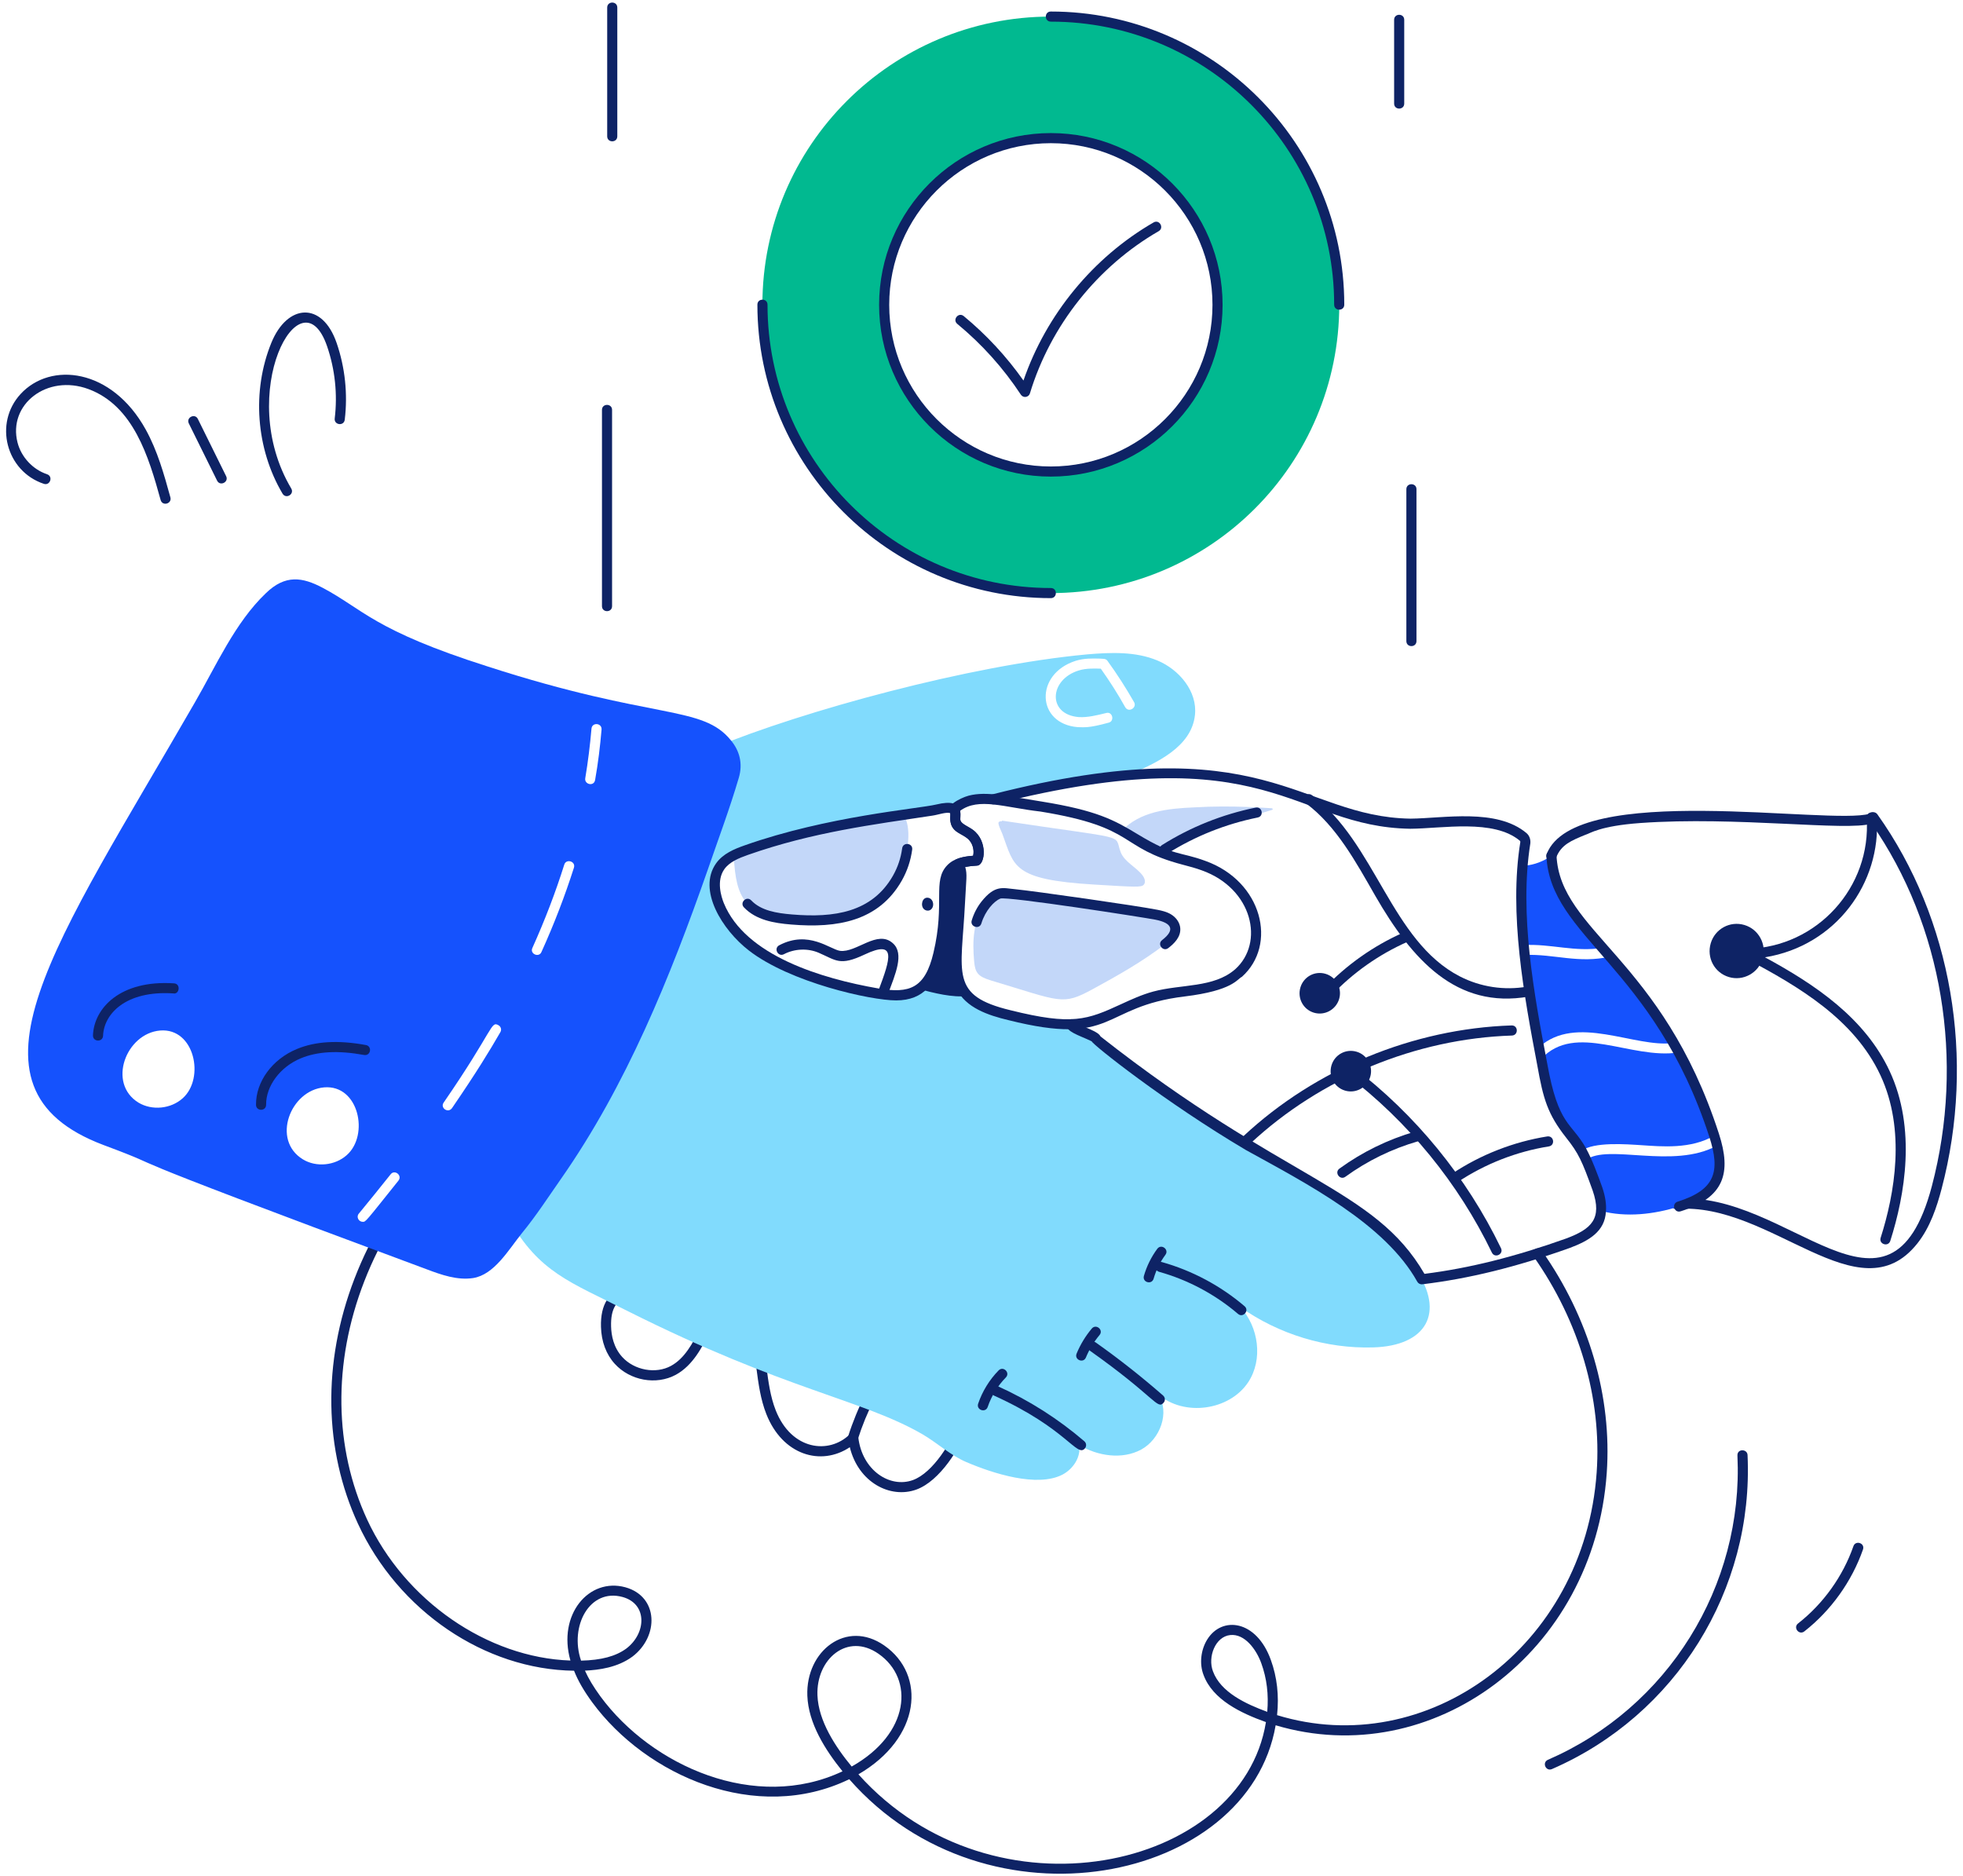 <svg width="226" height="216" viewBox="0 0 226 216" fill="none" xmlns="http://www.w3.org/2000/svg">
<path d="M97.774 204.825C87.07 210.011 74.399 204.425 68.186 195.975C67.211 194.641 66.538 193.473 66.09 192.334C55.809 192.205 45.849 185.446 41.209 175.407C33.414 158.527 40.268 135.133 64.229 121.218C64.886 120.825 65.483 121.834 64.815 122.223C41.475 135.777 34.683 158.496 42.263 174.921C46.584 184.264 56.124 190.841 65.674 191.161C64.166 185.883 67.796 181.581 71.995 182.727C75.825 183.79 75.892 188.369 72.811 190.709C71.099 191.968 68.954 192.252 67.345 192.323C67.754 193.239 68.331 194.2 69.124 195.286C75.022 203.307 86.986 208.641 96.999 203.914C94.989 201.423 93.069 198.384 92.949 195.211C92.755 190.058 97.443 186.384 101.811 189.432C106.649 192.804 106.052 200.067 98.829 204.261C114.374 221.619 143.001 215.274 145.747 198.248C142.882 197.225 139.617 195.68 138.561 192.814C138.074 191.55 138.24 189.955 138.981 188.752C140.678 186 144.657 186.479 146.313 191.096C147.029 193.068 147.27 195.202 147.029 197.448C164.244 202.717 182.408 189.636 183.824 169.507C184.422 160.973 181.838 152.139 176.549 144.634C176.108 144.015 177.049 143.329 177.499 143.966C182.943 151.686 185.602 160.786 184.983 169.589C183.529 190.302 164.849 203.971 146.865 198.614C143.747 216.699 113.714 222.976 97.774 204.825ZM94.113 195.166C94.223 198.113 96.174 201.083 98.054 203.364C104.751 199.602 105.297 193.277 101.145 190.386C97.564 187.886 93.952 190.992 94.113 195.166ZM141.643 188.227C139.917 188.399 139.018 190.756 139.649 192.405C140.539 194.823 143.44 196.164 145.897 197.066C146.074 195.093 145.847 193.221 145.218 191.489C144.645 189.888 143.307 188.055 141.643 188.227ZM66.897 191.173C69.234 191.118 70.895 190.673 72.113 189.777C74.391 188.048 74.587 184.658 71.683 183.848C67.898 182.806 65.537 187.186 66.897 191.173Z" fill="#0E2365"/>
<path d="M70.782 157.007C69.787 155.916 69.237 154.446 69.191 152.753C69.116 150.162 70.109 148.612 72.23 148.019C77.675 146.486 82.135 149.333 82.216 151.582C82.239 152.257 81.946 152.853 81.707 153.332C80.857 155.044 79.8 157.171 77.812 158.262C75.543 159.492 72.536 158.931 70.782 157.007ZM72.543 149.139C70.95 149.585 70.293 150.657 70.355 152.721C70.382 153.705 70.625 155.11 71.641 156.221C73.034 157.748 75.5 158.201 77.253 157.239C78.796 156.396 79.712 154.737 80.666 152.814C81.181 151.765 81.348 151.168 80.096 150.23C78.816 149.266 75.112 148.42 72.543 149.139Z" fill="#0E2365"/>
<path d="M97.838 166.603C94.506 168.826 90.09 167.508 88.231 162.796C87.554 161.082 87.316 159.264 87.084 157.505C86.984 156.734 88.137 156.606 88.238 157.355C88.459 159.043 88.688 160.789 89.313 162.368C91.129 166.957 95.441 167.457 97.831 165.121C98.166 164.791 98.76 164.978 98.816 165.471C99.258 169.28 102.458 171.342 105.095 170.389C107.438 169.542 109.632 165.907 110.47 163.543C111.338 161.095 110.601 159.805 108.047 159.932C106.625 160.005 105.2 160.384 103.927 161.03C99.425 163.314 101.04 157.453 98.5 154.414C96.593 152.146 93.064 152.378 91.438 154.773C91.001 155.411 90.045 154.755 90.475 154.118C92.544 151.075 96.997 150.81 99.391 153.666C100.864 155.427 101.057 157.786 101.738 159.798C102.331 161.517 103.374 159.007 107.986 158.768C111.413 158.6 112.7 160.735 111.565 163.934C110.592 166.681 108.194 170.509 105.488 171.484C102.485 172.558 98.829 170.654 97.838 166.603Z" fill="#0E2365"/>
<path d="M97.647 165.353C98.704 162.019 100.297 158.912 102.384 156.112C102.848 155.493 103.775 156.196 103.315 156.807C101.309 159.503 99.774 162.496 98.756 165.703C98.52 166.439 97.414 166.081 97.647 165.353Z" fill="#0E2365"/>
<path d="M193.049 139.184C192.307 139.276 192.164 138.092 192.953 138.025C205.817 136.883 217.543 154.908 222.41 136.566C226.221 122.1 223.628 106.534 215.476 94.816C212.626 95.718 199.919 93.953 188.855 94.746C184.11 95.091 183.067 95.954 182.521 96.105C180.903 96.766 179.733 97.246 179.162 98.723C178.885 99.44 177.799 99.023 178.076 98.305C181.322 89.9 210.722 95.034 215.251 93.677C215.527 93.401 215.945 93.461 216.144 93.746C224.715 105.784 227.478 121.903 223.535 136.862C222.99 138.921 222.23 141.28 220.737 143.155C213.994 151.63 203.864 138.326 193.049 139.184Z" fill="#0E2365"/>
<path d="M175.446 108.795C175.144 105.731 175.051 102.668 175.306 99.605L175.585 99.652C176.675 99.559 177.72 99.141 178.624 98.514C178.831 102.856 181.891 106.223 184.519 109.119C181.302 109.628 178.591 108.632 175.446 108.795Z" fill="#1552FD"/>
<path d="M177.186 120.56C176.513 117.033 175.91 113.482 175.539 109.932C178.952 109.803 181.768 110.962 185.401 110.117C186.942 111.661 190.123 115.681 192.641 120.073C188.178 120.654 181.474 116.673 177.186 120.56Z" fill="#1552FD"/>
<path d="M182.082 132.487V132.464C180.451 129.546 178.871 129.918 177.557 122.532C177.511 122.323 177.464 122.091 177.441 121.882C181.411 117.648 187.751 121.992 193.221 121.163C194.892 124.203 196.284 127.382 197.352 130.677C197.352 130.7 197.352 130.7 197.375 130.723C194.688 132.32 191.262 131.983 189.021 131.837C187.245 131.723 183.501 131.425 182.082 132.487Z" fill="#1552FD"/>
<path d="M193.314 138.893C190.414 139.798 187.258 140.169 184.311 139.403C184.38 138.568 184.195 137.686 183.916 136.874C183.545 135.83 183.104 134.623 182.594 133.532C185.137 131.623 192.611 134.654 197.677 131.885C198.572 135.344 197.548 137.577 193.314 138.893Z" fill="#1552FD"/>
<path d="M193.142 138.337C197.499 136.968 198.083 134.848 196.79 130.857C190.391 111.159 178.478 107.889 178.038 98.541C178.005 97.781 179.162 97.701 179.201 98.487C179.611 107.25 191.356 110.341 197.894 130.498C199.365 135.01 198.541 137.865 193.492 139.446C192.741 139.677 192.422 138.562 193.142 138.337Z" fill="#0E2365"/>
<path d="M162.961 146.087C157.173 137.131 146.844 135.957 126.227 119.679V119.655C126.064 119.539 125.902 119.4 125.739 119.261C125.739 119.238 125.716 119.238 125.716 119.238L124.045 117.845C121.421 118.108 118.773 117.508 116.225 116.871C108.895 115.112 110.08 112.277 110.424 105.755C110.746 100.275 110.76 100.567 110.447 99.629C110.261 99.629 110.052 99.652 109.867 99.698C107.758 101.104 109.499 103.603 108.033 109.816C106.971 114.267 104.915 115.02 100.979 114.364C94.215 113.144 85.417 110.523 82.785 104.177C82.205 102.738 82.02 100.998 82.925 99.722C85.214 96.407 103.386 93.859 107.267 93.317C107.899 93.227 109.393 92.694 109.774 93.201C109.797 93.201 109.797 93.201 109.797 93.201C111.068 91.987 112.618 91.883 114.368 92.017C119.464 90.714 124.658 89.671 129.939 89.21C133.174 87.825 137.18 85.993 137.574 82.317C137.876 79.603 135.764 77.073 133.235 76.029C130.728 74.985 127.874 75.101 125.159 75.333C111.576 76.588 92.451 81.849 82.231 86.053C80.537 103.85 68.677 126.006 58.609 140.361C62.072 146.486 65.603 147.566 72.227 150.913C90.559 160.109 99.249 161.078 106.246 165.138C108.01 166.183 109.379 167.505 111.259 168.318C114.3 169.617 119.411 171.269 122.328 169.756C123.558 169.107 124.486 167.714 124.231 166.345C126.366 167.621 129.174 168.062 131.378 166.879C133.559 165.695 134.72 162.609 133.35 160.521C136.321 163.096 141.519 162.4 143.7 159.128C145.441 156.506 144.907 152.747 142.795 150.472C147.228 153.605 152.681 155.276 158.111 155.114C164.197 154.935 166.432 151.132 162.961 146.087ZM123.836 76.075C124.811 75.773 125.693 75.797 126.644 75.82C126.88 75.856 127.301 75.773 127.503 76.075C128.617 77.607 129.638 79.208 130.566 80.832C130.931 81.458 129.944 82.096 129.545 81.412C128.709 79.904 127.758 78.419 126.737 76.98C126.128 76.964 125.063 76.905 124.184 77.189C120.783 78.242 120.571 82.248 124.184 82.55C125.205 82.619 126.296 82.341 127.341 82.085C128.085 81.856 128.369 83.039 127.619 83.199C125.264 83.847 124.817 83.71 124.091 83.71C119.327 83.331 119.076 77.602 123.836 76.075Z" fill="#81DBFD"/>
<path d="M142.83 150.494C142.189 150.052 141.564 149.558 140.963 149.051C141.688 149.402 142.313 149.896 142.83 150.494Z" fill="#81DBFD"/>
<path d="M111.445 114.666C109.58 114.853 107.598 114.33 105.783 113.854C108.243 112.155 108.772 106.457 108.707 103.504C108.673 101.687 108.682 100.16 110.354 99.443C110.809 100.124 110.711 100.879 110.424 105.755C110.231 109.421 109.507 112.986 111.445 114.666Z" fill="#0E2365"/>
<path d="M163.173 147.553C159.474 140.91 150.559 136.321 143.445 132.394C134.068 126.841 125.827 120.276 125.682 119.878C125.661 119.875 125.6 119.837 125.495 119.787C124.119 119.139 122.788 118.787 122.745 117.944C122.717 117.252 123.729 117.084 123.905 117.755C124.251 118.009 125.4 118.409 125.989 118.723C126.221 118.863 126.532 118.996 126.711 119.321C147.904 135.989 158.214 136.688 163.998 146.646C169.18 145.991 174.384 144.691 180.334 142.569C183.231 141.479 184.477 140.302 183.366 137.062C182.136 133.644 181.744 132.778 180.325 130.987C178.169 128.256 177.673 126.5 176.986 122.634C175.464 114.635 173.706 105.165 175.034 96.937C175.039 96.88 175.016 96.814 174.995 96.798C171.974 94.248 166.037 95.384 162.375 95.407C148.819 95.197 146.161 84.554 114.514 92.58C113.752 92.756 113.492 91.64 114.227 91.453C145.702 83.426 149.53 94.042 162.391 94.243C166.21 94.21 172.308 93.008 175.752 95.912C176.073 96.191 176.23 96.614 176.189 97.082C174.891 105.216 176.624 114.506 178.13 122.423C179.415 129.651 180.911 129.173 182.591 132.18C183.345 133.569 183.966 135.291 184.464 136.675C184.816 137.705 184.959 138.637 184.891 139.453C184.782 141.789 182.9 142.845 180.734 143.662C174.543 145.869 169.15 147.198 163.752 147.848C163.489 147.872 163.281 147.746 163.173 147.553Z" fill="#0E2365"/>
<path d="M158.346 103.145C156.119 99.26 153.879 95.106 150.35 92.475C149.729 92.013 150.435 91.086 151.046 91.543C158.381 97.015 160.145 108.328 168.073 112.405C170.443 113.623 173.189 114.043 175.816 113.58C176.546 113.42 176.796 114.591 176.016 114.725C167.634 116.201 162.551 110.438 158.346 103.145Z" fill="#0E2365"/>
<path d="M146.485 93.224C146.461 93.247 144.428 93.84 144.396 93.85C136.807 96.053 136.176 96.664 133.583 98.097C132.005 97.447 130.635 96.449 129.15 95.637C131.275 93.406 134.433 93.075 137.504 92.945C141.981 92.674 145.873 93.038 146.322 93.038C146.415 93.038 146.624 93.084 146.485 93.224Z" fill="#C3D7F9"/>
<path d="M116.084 117.435C113.752 116.876 111.204 116.025 110.114 113.835C109.292 112.123 109.533 110.8 110.027 102.171L110.059 101.742C110.195 100.048 109.935 100.062 109.893 99.808C109.662 99.472 109.821 99.038 110.125 98.91C110.741 98.644 111.396 98.567 112.036 98.517C112.109 98.205 112.102 97.867 112.018 97.548C111.543 95.629 109.266 96.438 109.409 93.971C109.416 93.851 109.425 93.673 109.405 93.619C108.56 92.937 110.473 91.875 111.527 91.596C113.574 91.058 116.059 91.671 119.955 92.278C126.23 93.296 128.246 94.376 130.977 96.035C135.254 98.63 135.802 98.009 138.775 99.108C145.337 101.46 147.105 108.764 142.977 112.455C142.415 112.715 141.957 114.034 136.391 114.712C126.687 115.883 128.485 120.545 116.084 117.435ZM111.127 99.808C111.38 100.679 111.24 101.16 111.098 104.01C110.693 112.138 109.309 114.608 116.361 116.305C123.447 118.068 125.168 117.403 129.059 115.608C130.241 115.064 131.466 114.501 132.759 114.151C135.992 113.274 139.723 113.747 142.202 111.585C145.609 108.537 144.218 102.295 138.377 100.201C137.668 99.939 136.946 99.748 136.182 99.548C128.614 97.556 131.035 95.261 119.8 93.428C115.642 92.958 112.682 91.766 110.534 93.342C110.596 93.589 110.582 93.837 110.571 94.032C110.561 94.21 110.552 94.392 110.591 94.492C110.753 94.898 111.506 95.157 112.023 95.542C113.72 96.796 113.446 99.591 112.505 99.651C112.027 99.683 111.555 99.714 111.127 99.808Z" fill="#0E2365"/>
<path d="M112.151 110.656C112.266 111.973 112.572 112.415 114.106 112.875C122.198 115.301 122.279 115.787 125.799 113.874C128.682 112.307 131.554 110.689 134.151 108.684C134.739 108.23 135.369 107.631 135.306 106.891C135.216 105.85 134.085 105.493 133.142 105.305C130.874 104.852 119.076 103.16 116.768 102.94C115.5 102.82 114.846 102.402 113.456 104.152C112.008 105.976 111.949 108.351 112.151 110.656Z" fill="#C3D7F9"/>
<path d="M133.795 108.221C135.312 107.056 134.937 106.256 133.027 105.876C131.787 105.627 115.878 103.154 115.161 103.446C114.468 103.736 113.447 104.793 112.988 106.299C112.765 107.052 111.654 106.689 111.874 105.962C112.118 105.156 112.497 104.424 112.997 103.79C114.557 101.83 115.488 102.237 116.822 102.36C119.071 102.576 131.031 104.288 133.254 104.735C133.768 104.837 134.313 104.96 134.804 105.251C135.427 105.624 135.831 106.219 135.883 106.84C135.974 107.885 135.14 108.656 134.504 109.144C133.898 109.608 133.184 108.691 133.795 108.221Z" fill="#0E2365"/>
<path d="M115.367 94.555C115.248 94.523 115.018 94.55 114.963 94.682C114.874 94.896 115.302 95.73 115.404 96.005C116.784 99.717 116.508 101.266 125.949 101.83C130.72 102.116 131.403 102.171 131.687 101.844C131.942 101.551 131.777 101.088 131.543 100.777C130.794 99.782 129.452 99.241 129.013 98.075C128.202 95.921 130.343 96.736 115.341 94.469" fill="#C3D7F9"/>
<path d="M171.76 144.198C167.897 136.196 162.117 129.121 155.044 123.739C154.431 123.272 155.138 122.348 155.749 122.812C162.967 128.305 168.865 135.526 172.81 143.694C173.142 144.385 172.1 144.893 171.76 144.198Z" fill="#0E2365"/>
<path d="M104.313 94.391C104.973 96.14 104.34 99.283 103.32 101.082C100.789 105.543 96.244 106.273 91.139 105.853C85.858 105.419 84.715 103.463 84.488 98.621C86.804 97.528 89.269 96.95 91.764 96.373C102.804 93.818 102.499 93.843 103.113 93.86C103.549 93.872 104.159 93.982 104.313 94.391Z" fill="#C3D7F9"/>
<path d="M91.091 106.432C89.084 106.269 87.036 105.914 85.648 104.455C85.123 103.903 85.953 103.093 86.493 103.655C87.609 104.83 89.409 105.128 91.186 105.273C96.018 105.68 100.399 105.05 102.814 100.796C103.361 99.83 103.716 98.773 103.866 97.655C103.973 96.903 105.124 97.043 105.02 97.81C104.848 99.076 104.448 100.273 103.827 101.369C101.167 106.049 96.414 106.876 91.091 106.432Z" fill="#0E2365"/>
<path d="M106.364 104.65C106.554 104.836 106.869 104.893 107.098 104.759C107.648 104.436 107.497 103.438 106.845 103.349C106.166 103.256 105.947 104.243 106.364 104.65Z" fill="#0E2365"/>
<path d="M101.132 114.042C102.54 110.305 103.228 108.148 99.554 109.88C96.673 111.241 96.277 110.552 94.261 109.685C93.004 109.142 91.47 109.21 90.259 109.846C89.576 110.207 89.036 109.177 89.713 108.819C93.084 107.042 95.555 109.289 96.707 109.46C98.607 109.708 101.024 106.964 102.804 108.594C104.135 109.781 103.078 112.169 102.223 114.451C101.951 115.169 100.863 114.764 101.132 114.042Z" fill="#0E2365"/>
<path d="M103.168 115.167C100.256 115.167 90.964 113.111 86.198 109.407C83.156 107.045 80.276 102.451 82.443 99.389C83.239 98.269 84.554 97.732 85.725 97.321C95.266 93.95 105.681 93.114 107.784 92.617C111.331 91.75 110.409 94.06 110.584 94.482C110.751 94.888 111.495 95.15 112.016 95.537C113.795 96.86 113.395 99.589 112.498 99.646C107.415 99.945 110.405 102.329 108.602 109.948C107.851 113.107 106.414 115.167 103.168 115.167ZM86.111 98.416C85.064 98.787 83.991 99.219 83.393 100.062C82.45 101.394 83.038 103.237 83.334 103.969C85.809 110.035 94.627 112.659 101.091 113.785C104.738 114.419 106.503 113.762 107.47 109.68C108.838 103.898 107.319 101.43 109.05 99.614C109.827 98.801 110.932 98.596 112.039 98.51C112.209 97.778 111.923 96.916 111.32 96.469C110.407 95.791 109.305 95.661 109.402 93.966C109.409 93.841 109.42 93.655 109.398 93.601C108.899 93.462 107.999 93.804 107.357 93.894C100.55 94.922 93.558 95.797 86.111 98.416Z" fill="#0E2365"/>
<path d="M143.17 130.782C151.461 123.057 162.709 118.416 174.031 118.048C174.813 118.028 174.83 119.185 174.068 119.212C163.022 119.568 152.052 124.096 143.966 131.632C143.393 132.159 142.612 131.303 143.17 130.782Z" fill="#0E2365"/>
<path d="M133.783 97.282C137.099 95.2 140.726 93.75 144.567 92.971C145.324 92.824 145.551 93.959 144.799 94.112C141.097 94.862 137.599 96.26 134.401 98.269C133.742 98.677 133.134 97.688 133.783 97.282Z" fill="#0E2365"/>
<path d="M157.754 123.967C157.383 125.212 156.082 125.916 154.856 125.551C153.611 125.181 152.925 123.885 153.295 122.64C153.66 121.414 154.943 120.704 156.188 121.075C157.414 121.439 158.119 122.741 157.754 123.967Z" fill="#0E2365"/>
<path d="M154.176 114.999C153.805 116.244 152.504 116.948 151.278 116.584C150.033 116.213 149.347 114.917 149.717 113.672C150.082 112.447 151.365 111.736 152.61 112.107C153.836 112.472 154.541 113.773 154.176 114.999Z" fill="#0E2365"/>
<path d="M202.93 110.358C202.434 112.025 200.691 112.968 199.05 112.479C197.383 111.983 196.464 110.248 196.96 108.581C197.449 106.94 199.167 105.989 200.833 106.485C202.475 106.973 203.419 108.716 202.93 110.358Z" fill="#0E2365"/>
<path d="M154.211 134.528C156.857 132.607 159.795 131.173 162.945 130.264C163.673 130.037 164.016 131.168 163.268 131.382C160.25 132.253 157.432 133.628 154.893 135.469C154.275 135.922 153.586 134.979 154.211 134.528Z" fill="#0E2365"/>
<path d="M167.194 135.105C170.469 132.925 174.253 131.445 178.139 130.825C178.921 130.729 179.066 131.853 178.321 131.975C174.6 132.568 170.975 133.986 167.839 136.073C167.197 136.496 166.554 135.527 167.194 135.105Z" fill="#0E2365"/>
<path d="M114.432 160.657C113.734 160.341 114.207 159.276 114.914 159.598C118.512 161.225 121.851 163.352 124.841 165.921C125.085 166.13 125.112 166.498 124.903 166.741C123.984 167.825 122.821 164.451 114.432 160.657Z" fill="#0E2365"/>
<path d="M125.499 155.507C124.87 155.058 125.547 154.115 126.172 154.557C128.856 156.459 131.458 158.512 133.913 160.659C134.154 160.873 134.179 161.239 133.967 161.482C133.223 162.314 133.035 160.846 125.499 155.507Z" fill="#0E2365"/>
<path d="M142.532 151.257C139.912 149.016 136.773 147.341 133.455 146.414C132.715 146.202 133.023 145.09 133.769 145.291C137.248 146.266 140.539 148.023 143.287 150.371C143.873 150.871 143.117 151.757 142.532 151.257Z" fill="#0E2365"/>
<path d="M112.616 161.587C113.101 160.162 113.914 158.839 114.969 157.762C115.508 157.212 116.339 158.026 115.801 158.576C114.866 159.53 114.146 160.701 113.716 161.964C113.469 162.693 112.366 162.315 112.616 161.587Z" fill="#0E2365"/>
<path d="M123.95 155.825C124.382 154.78 124.97 153.811 125.697 152.943C126.196 152.358 127.083 153.101 126.588 153.693C125.938 154.468 125.411 155.334 125.022 156.271C124.735 156.982 123.651 156.536 123.95 155.825Z" fill="#0E2365"/>
<path d="M131.698 146.88C132.023 145.755 132.541 144.707 133.237 143.764C133.692 143.147 134.632 143.833 134.173 144.455C133.56 145.287 133.103 146.212 132.816 147.203C132.598 147.943 131.486 147.62 131.698 146.88Z" fill="#0E2365"/>
<path d="M216.519 142.496C218.131 137.435 219.435 130.08 216.494 123.785C213.496 117.37 207.178 113.605 200.949 110.321C200.42 110.044 200.607 109.241 201.206 109.226C209.21 109.023 215.473 102.126 214.908 94.137C214.855 93.393 216.016 93.253 216.067 94.055C216.605 101.649 211.352 108.885 203.199 110.205C209.012 113.36 214.699 117.195 217.549 123.294C220.649 129.93 219.304 137.592 217.629 142.851C217.393 143.584 216.286 143.229 216.519 142.496Z" fill="#0E2365"/>
<path d="M152.474 113.766C155.013 111.085 158.14 108.878 161.515 107.385C162.211 107.069 162.695 108.136 161.988 108.448C158.751 109.88 155.753 111.996 153.319 114.566C152.8 115.117 151.942 114.331 152.474 113.766Z" fill="#0E2365"/>
<path d="M84.178 85.264C80.856 81.111 75.427 82.969 56.146 76.725C42.989 72.542 41.785 70.11 37.117 67.651C34.844 66.458 32.858 66.095 30.597 68.301C27.046 71.689 24.865 76.678 22.428 80.878C6.401 108.694 -5.705 125.168 11.916 131.815C21.25 135.298 8.28 130.962 49.092 146.109C50.809 146.759 52.642 147.409 54.475 147.13C56.906 146.742 58.536 143.897 60.091 141.956C61.716 139.983 63.108 137.825 64.57 135.736C72.133 124.924 77.159 112.488 81.487 100.116C82.694 96.612 84.016 93.085 85.06 89.534C85.548 87.886 85.13 86.424 84.178 85.264ZM21.036 126.431C19.667 127.661 17.509 127.87 15.954 126.941C12.311 124.714 14.515 118.959 18.437 118.634C22.405 118.309 23.612 124.134 21.036 126.431ZM34.867 133.462C31.223 131.235 33.428 125.503 37.326 125.178C41.318 124.853 42.525 130.678 39.925 132.975C38.58 134.182 36.421 134.414 34.867 133.462ZM45.866 135.922C42.001 140.753 42.119 140.656 41.758 140.656C41.287 140.656 40.982 140.078 41.318 139.705C42.548 138.219 43.754 136.711 44.961 135.203C45.417 134.575 46.366 135.312 45.866 135.922ZM68.097 83.895C68.153 83.119 69.313 83.216 69.257 83.988C69.095 85.891 68.863 87.84 68.515 89.789C68.383 90.576 67.269 90.308 67.378 89.604C67.703 87.678 67.934 85.751 68.097 83.895ZM52.039 127.568C51.589 128.198 50.636 127.539 51.087 126.918C56.875 118.511 56.488 117.499 57.399 118.031C57.678 118.193 57.771 118.541 57.608 118.819C56.358 120.984 54.862 123.447 52.039 127.568ZM62.342 109.584C62.057 110.295 60.955 109.806 61.298 109.12C62.736 105.917 63.966 102.715 64.964 99.536C65.183 98.824 66.304 99.15 66.078 99.884C65.057 103.086 63.804 106.358 62.342 109.584Z" fill="#1552FD"/>
<path d="M69.305 69.779V47.188C69.305 46.419 70.468 46.419 70.468 47.188V69.779C70.468 70.549 69.305 70.549 69.305 69.779Z" fill="#0E2365"/>
<path d="M161.914 73.802V56.32C161.914 55.551 163.078 55.55 163.078 56.32V73.802C163.078 74.571 161.914 74.572 161.914 73.802Z" fill="#0E2365"/>
<path d="M160.506 11.923V2.28C160.506 1.511 161.669 1.51 161.669 2.28V11.923C161.669 12.693 160.506 12.693 160.506 11.923Z" fill="#0E2365"/>
<path d="M69.906 15.691V0.873C69.906 0.104 71.07 0.103 71.07 0.873V15.691C71.07 16.46 69.906 16.461 69.906 15.691Z" fill="#0E2365"/>
<path d="M120.983 1.909C102.65 1.909 87.775 16.738 87.775 35.07C87.775 53.449 102.65 68.277 120.983 68.277C139.315 68.277 154.19 53.449 154.19 35.07C154.19 16.738 139.315 1.909 120.983 1.909ZM120.983 54.284C110.378 54.284 101.792 45.698 101.792 35.093C101.792 24.488 110.378 15.902 120.983 15.902C131.588 15.902 140.174 24.488 140.174 35.093C140.174 45.698 131.588 54.284 120.983 54.284Z" fill="#01B990"/>
<path d="M153.602 35.075C153.602 17.109 138.97 2.491 120.983 2.491C120.214 2.491 120.214 1.327 120.983 1.327C139.611 1.327 154.765 16.466 154.765 35.075C154.765 35.844 153.602 35.845 153.602 35.075Z" fill="#0E2365"/>
<path d="M120.983 68.857C102.354 68.857 87.199 53.702 87.199 35.075C87.199 34.306 88.363 34.305 88.363 35.075C88.363 53.062 102.997 67.693 120.983 67.693C121.752 67.693 121.753 68.857 120.983 68.857Z" fill="#0E2365"/>
<path d="M120.984 54.866C110.081 54.866 101.211 45.995 101.211 35.093C101.211 24.191 110.081 15.32 120.984 15.32C131.886 15.32 140.756 24.191 140.756 35.093C140.756 45.995 131.886 54.866 120.984 54.866ZM120.984 16.484C110.722 16.484 102.375 24.832 102.375 35.093C102.375 45.354 110.722 53.702 120.984 53.702C131.245 53.702 139.593 45.354 139.593 35.093C139.593 24.832 131.245 16.484 120.984 16.484Z" fill="#0E2365"/>
<path d="M117.533 45.437C115.51 42.364 113.047 39.623 110.212 37.287C109.622 36.799 110.352 35.899 110.953 36.387C113.569 38.546 115.878 41.037 117.831 43.807C120.447 36.212 125.853 29.623 132.815 25.605C133.474 25.22 134.067 26.224 133.397 26.614C126.342 30.684 120.94 37.491 118.576 45.284C118.433 45.753 117.808 45.849 117.533 45.437Z" fill="#0E2365"/>
<path d="M29.475 127.182C29.452 124.523 31.338 121.943 34.17 120.766C36.32 119.871 38.925 119.718 42.127 120.305C42.878 120.445 42.684 121.579 41.918 121.45C38.941 120.905 36.552 121.034 34.616 121.839C32.254 122.823 30.62 125.016 30.638 127.173C30.644 127.949 29.48 127.955 29.475 127.182Z" fill="#0E2365"/>
<path d="M10.704 119.185C10.822 116.059 13.84 112.793 20.029 113.203C20.861 113.256 20.642 114.508 19.956 114.362C14.477 114 11.961 116.725 11.867 119.23C11.839 120.001 10.676 119.962 10.704 119.185Z" fill="#0E2365"/>
<path d="M18.493 57.561C17.114 52.563 15.362 46.715 10.184 44.791C5.407 43.028 0.89 46.568 2.022 50.961C2.452 52.625 3.782 54.05 5.413 54.593C6.146 54.839 5.774 55.941 5.045 55.698C0.691 54.25 -0.738 48.73 2.375 45.354C5.819 41.614 12.856 42.372 16.77 49.436C18.138 51.907 18.891 54.625 19.616 57.252C19.818 57.996 18.702 58.307 18.493 57.561Z" fill="#0E2365"/>
<path d="M24.992 55.328L21.74 48.748C21.396 48.061 22.449 47.538 22.781 48.234L26.033 54.814C26.376 55.499 25.328 56.022 24.992 55.328Z" fill="#0E2365"/>
<path d="M32.53 56.83C29.471 51.673 28.975 45.021 31.239 39.466C33.07 34.971 37.097 34.653 38.759 39.489C39.727 42.305 40.05 45.357 39.691 48.316C39.598 49.083 38.444 48.938 38.536 48.175C38.873 45.391 38.571 42.519 37.659 39.866C34.655 31.126 27.012 45.254 33.53 56.234C33.922 56.899 32.925 57.489 32.53 56.83Z" fill="#0E2365"/>
<path d="M178.211 202.589C192.026 196.588 200.74 182.616 200.031 167.555C199.997 166.76 201.159 166.779 201.195 167.5C201.921 183.022 192.948 197.457 178.674 203.657C177.965 203.958 177.506 202.898 178.211 202.589Z" fill="#0E2365"/>
<path d="M207.013 186.891C209.913 184.625 212.174 181.466 213.385 177.995C213.637 177.277 214.739 177.645 214.485 178.377C213.201 182.057 210.801 185.407 207.731 187.809C207.116 188.28 206.41 187.363 207.013 186.891Z" fill="#0E2365"/>
</svg>
